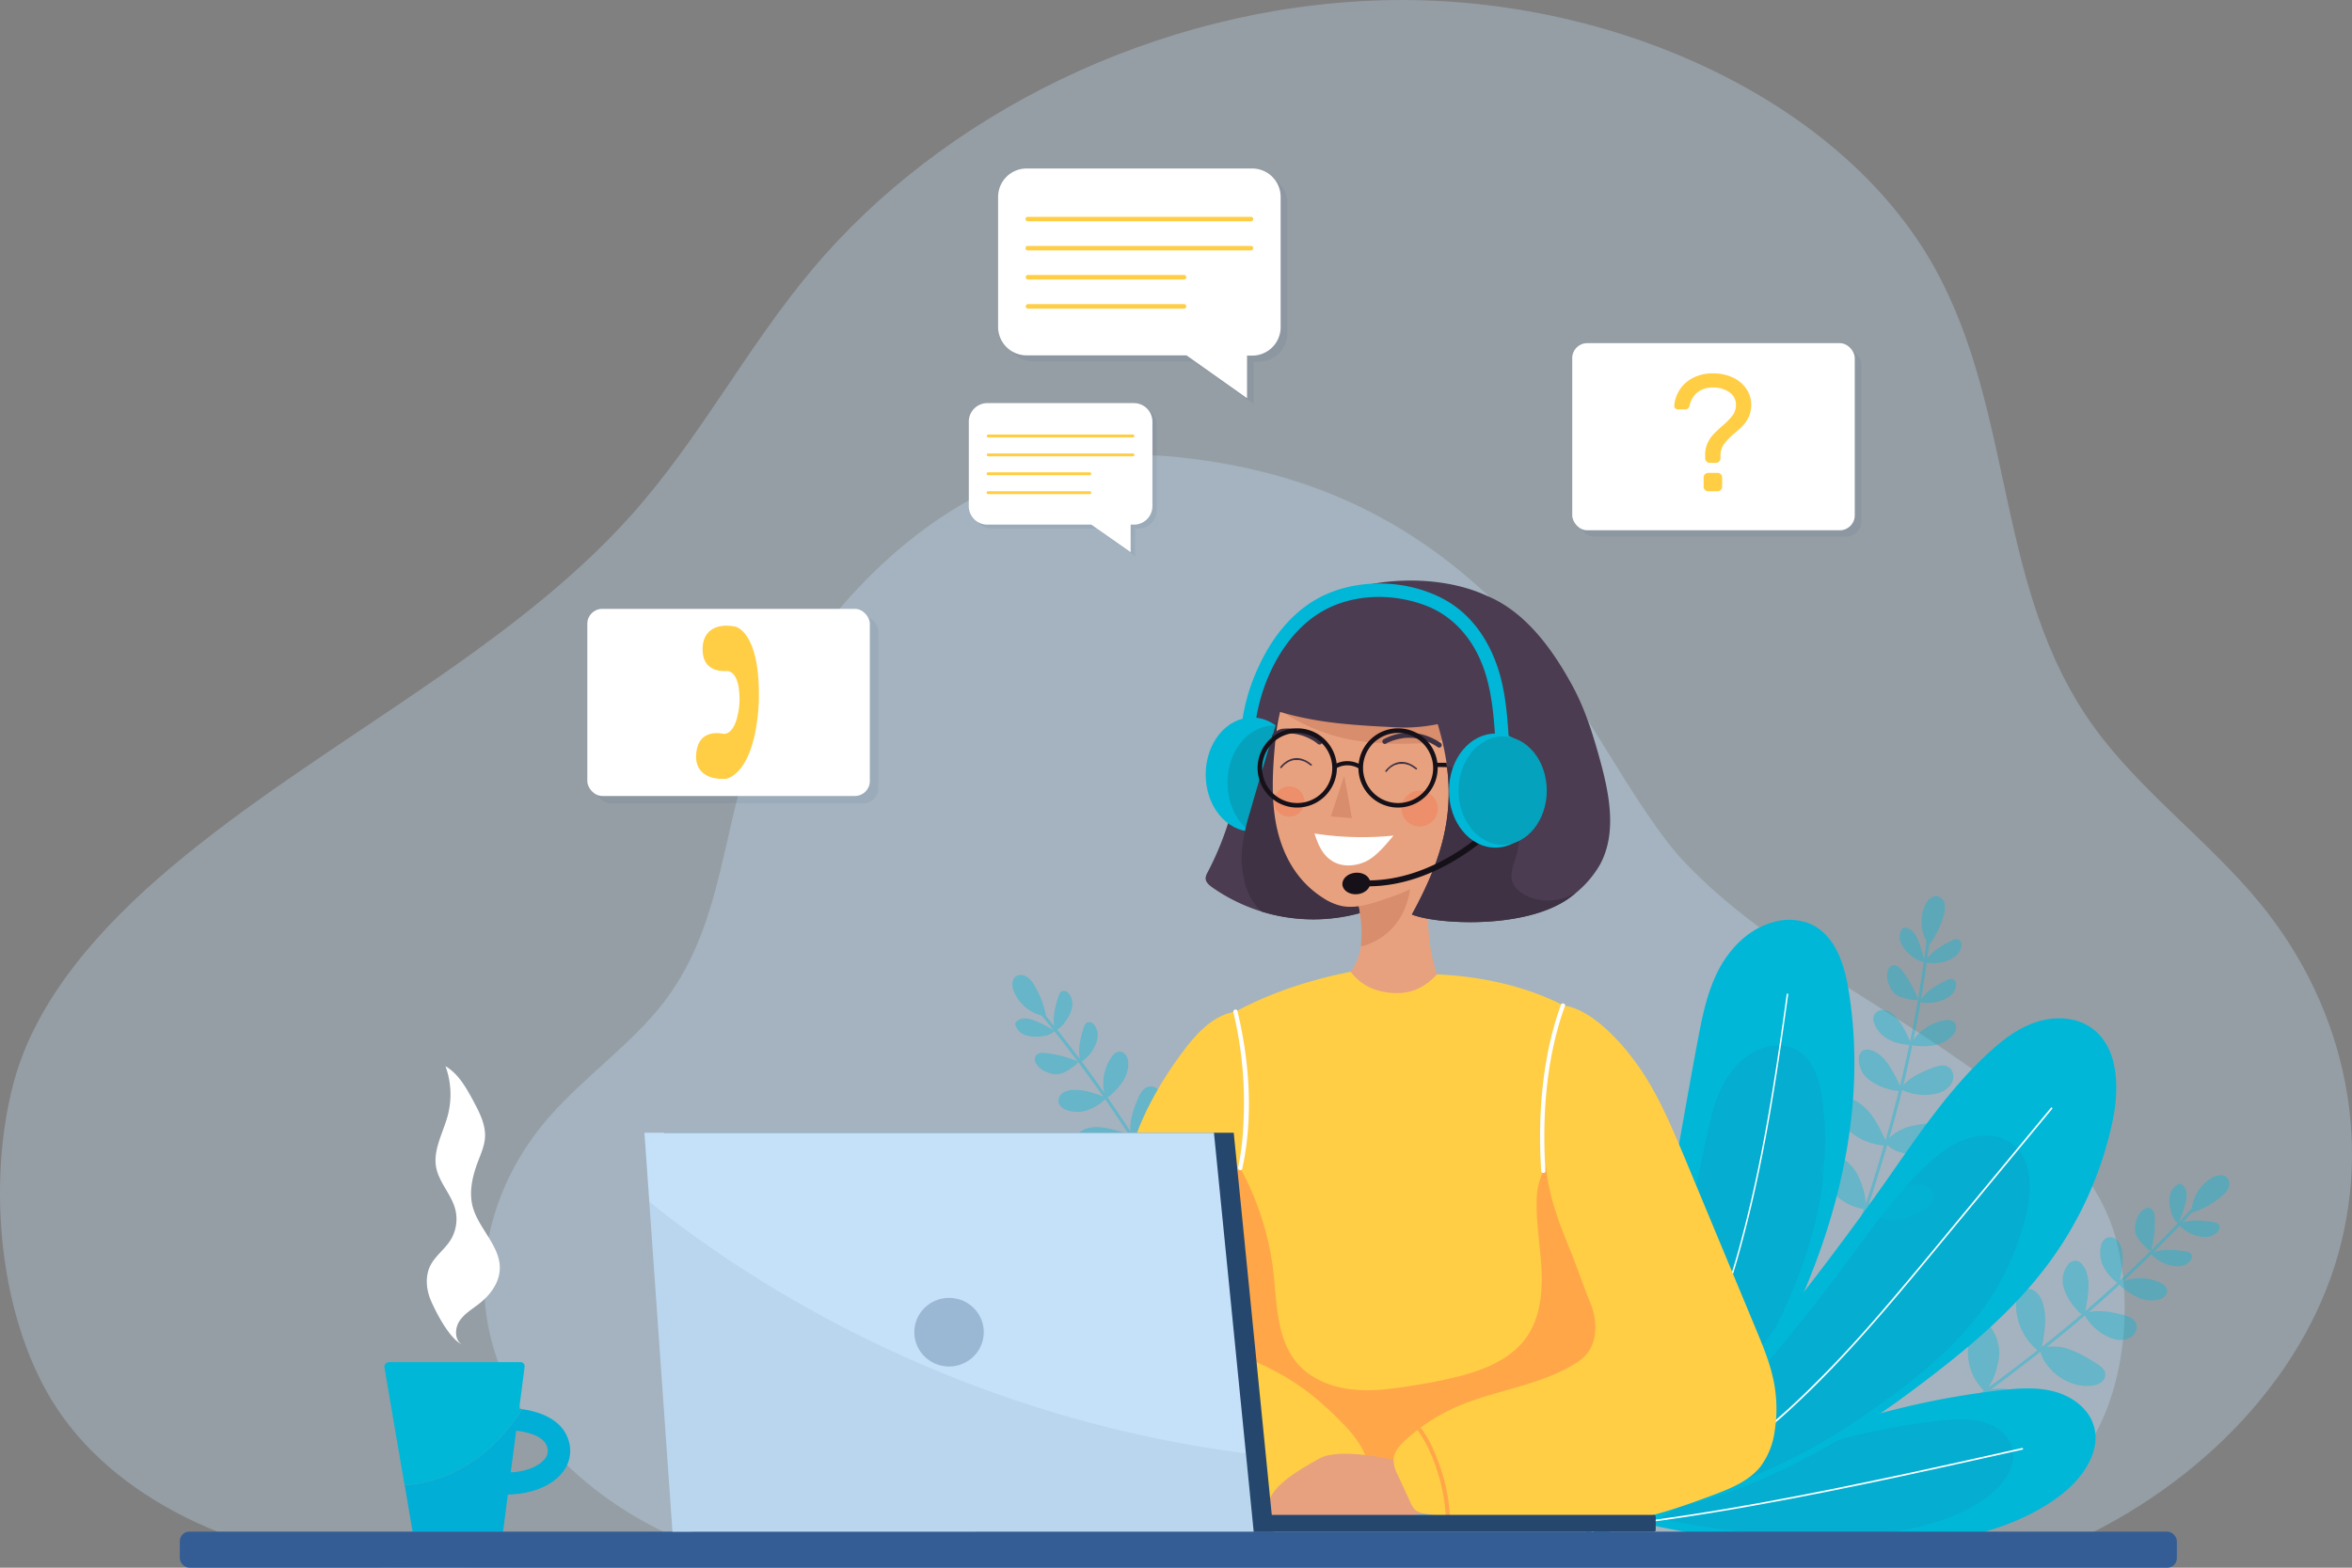 <svg xmlns="http://www.w3.org/2000/svg" viewBox="0 0 750 500"><rect x="0" y="0" width="750" height="500" fill="#808080" stroke="none"/><defs><style>.cls-1{opacity:0.31;}.cls-2{fill:#c5e1f9;}.cls-3{fill:none;}.cls-4{fill:#00aed6;}.cls-5{fill:#00b7d8;}.cls-6{fill:#fff;}.cls-7{fill:#4b3c51;}.cls-8{fill:#04a2bc;}.cls-9{fill:#3e3244;}.cls-10{fill:#e8a17e;}.cls-11{fill:#d88d6c;}.cls-12{fill:#161119;}.cls-13{fill:#f27b53;opacity:0.45;}.cls-14,.cls-20,.cls-21{fill:#26476d;}.cls-14{opacity:0.07;}.cls-15{fill:#ffce45;}.cls-16,.cls-19{fill:#345d95;}.cls-16{opacity:0.11;}.cls-17{opacity:0.38;}.cls-18{fill:#ffa748;}.cls-21{opacity:0.27;}</style></defs><title>Contact</title><g id="OBJECTS"><g class="cls-1"><path class="cls-2" d="M123.2,500c-42.61-1.93-84.44-19.82-104.89-50.56C-.6,421-4.12,377,4.34,345.35c7.11-26.57,27.4-49.55,50.54-69,46.77-39.32,107-67.84,146.54-112.19,22-24.65,36.58-53.22,57.7-78.36C300.18,36.91,368.19,2.22,440.5.1S586.83,31.35,616.88,85.36C642.72,131.83,636,188.14,667.81,232c14.62,20.18,36.43,36.21,52.49,55.64,28.59,34.56,37.22,79.75,22.91,119.84s-51.3,74.31-98.1,90.76" transform="translate(0 0)"/></g><g class="cls-1"><path class="cls-2" d="M591.59,496.15c29.72-1.27,58.89-13.06,73.15-33.32,13.19-18.73,15.64-47.76,9.74-68.61-5-17.5-19.11-32.65-35.25-45.48C606.62,322.83,564.6,304,537,274.8c-15.32-16.24-33.64-53.76-48.37-70.33C460,172.25,426,151.09,375.84,145.82c-64.68-6.81-107.61,41.46-128.57,77.06-18,30.62-13.32,67.74-35.52,96.67-10.2,13.3-25.41,23.86-36.61,36.67-19.94,22.78-26,52.56-16,79s35.78,49,68.42,59.81" transform="translate(0 0)"/></g><path class="cls-3" d="M142.3,471.14l-.94,7.18c2.83-.15,4.89-1.14,5.81-2.27a2.14,2.14,0,0,0,.42-2.23C147,472.14,144.61,471.42,142.3,471.14Z" transform="translate(0 0)"/><path class="cls-4" d="M181.14,458.93c-2.21-6.22-8.75-8.61-14.59-9.49-12.79,19.78-28.76,23.72-37.51,24.24l2.54,14.82H160.4l1.54-11.83c7.3-.13,13.77-2.6,17.23-6.83A10.9,10.9,0,0,0,181.14,458.93Zm-7.5,6.48c-1.72,2.09-5.54,3.92-10.78,4.2l1.74-13.31c4.28.51,8.71,1.85,9.81,5A4,4,0,0,1,173.64,465.41Z" transform="translate(0 0)"/><path class="cls-5" d="M166.55,449.44l-1-.16,1.74-13.36a1.33,1.33,0,0,0-1.32-1.49H124.06a1.48,1.48,0,0,0-1.47,1.72L129,473.68C137.79,473.16,153.76,469.22,166.55,449.44Z" transform="translate(0 0)"/><path class="cls-6" d="M147.34,428.88c-4.17-2.18-8.14-10.07-9.78-13.72s-2.11-8-.3-11.57c1.54-3,4.48-5.09,6.31-7.93a12.76,12.76,0,0,0,1.6-10c-1.25-4.74-5.18-8.52-6.09-13.34-1.05-5.65,2.27-11.09,3.73-16.65a26.33,26.33,0,0,0-.75-15.61c4.06,2.38,6.49,6.69,8.73,10.8,2,3.75,4.15,7.77,3.86,12-.19,2.67-1.32,5.18-2.27,7.69-1.72,4.55-2.89,9.53-1.67,14.23,1.86,7.11,8.93,12.66,8.66,20-.17,4.35-3,8.2-6.45,10.92-2.24,1.77-4.82,3.24-6.39,5.61s-1.62,6.08.81,7.58" transform="translate(0 0)"/><path class="cls-7" d="M403.26,214a94.87,94.87,0,0,0-7.13,22.63c-1.24,7.6-1.67,15.34-3.58,22.8A97.07,97.07,0,0,1,385,278.37a4.09,4.09,0,0,0-.56,1.75c0,1.21,1.06,2.14,2.05,2.85a56,56,0,0,0,53,6.24" transform="translate(0 0)"/><ellipse class="cls-5" cx="399.26" cy="247.03" rx="14.8" ry="18.19"/><ellipse class="cls-8" cx="406.22" cy="249.6" rx="14.8" ry="18.19"/><path class="cls-9" d="M439.52,289.27l-30.88-64c-3.42,11.25-6.83,22.51-10.06,33.81a63.76,63.76,0,0,0-2.49,11.45,32.38,32.38,0,0,0,.7,10.2,19.05,19.05,0,0,0,4.37,8.88,13.84,13.84,0,0,0,1.35,1.19A55.89,55.89,0,0,0,439.52,289.27Z" transform="translate(0 0)"/><path class="cls-10" d="M433,287.06c1.39,7.78,2.55,16.6-2.33,22.85-1.07,1.37-2.47,2.71-2.54,4.44-.1,2.27,2.09,3.94,4.14,4.95a33,33,0,0,0,25.84,1.32A4.07,4.07,0,0,0,460,319.5c1.05-1.28.38-3.15-.27-4.67a55.73,55.73,0,0,1,.46-44" transform="translate(0 0)"/><path class="cls-11" d="M432.33,284.8c1.36,5.46,2.26,10.72,1.66,16.31a.69.69,0,0,0,.09.55c.18.19.5.11.74,0a20.25,20.25,0,0,0,12.46-10.42,23.67,23.67,0,0,0,2.5-12.37" transform="translate(0 0)"/><path class="cls-10" d="M414.15,215.05c-5.61,6.19-6.92,15-7.66,23.28-.65,7.29-1,14.66,0,21.91s3.62,14.42,8.36,20a30.85,30.85,0,0,0,7,6.11,17.76,17.76,0,0,0,5.86,2.58c4,.85,8.13-.28,12-1.53,8.86-2.84,18-6.68,23.45-14.13,7.13-9.71,11.84-35.27,13.69-47.13" transform="translate(0 0)"/><path class="cls-11" d="M403,222.59a60.44,60.44,0,0,0,29.37,13.61,103.86,103.86,0,0,0,19,.91,33,33,0,0,0,7.09-.68,13,13,0,0,0,8-5.33,8.56,8.56,0,0,0,.12-9.24" transform="translate(0 0)"/><path class="cls-7" d="M474.48,190.2c-15.79-7.54-38.66-6-50.15.52s-16.26,12.33-22.26,25.88c-.35.81-2.43,5.79-2.11,6.62a2.38,2.38,0,0,0,1.54,1.59c14.19,5.36,26.67,6.32,41.85,7.06a53.42,53.42,0,0,0,15.1-.92c6.95,23.05,3.33,39.57-8.26,60.72,7.54,3.15,36.87,5,50.83-5.73a33.22,33.22,0,0,0,9.08-10c5.55-10,3.17-22.37.15-33.4-2.25-8.2-4.79-16.4-8.87-23.88-6.26-11.5-14.77-23.31-26.9-28.49" transform="translate(0 0)"/><path class="cls-6" d="M419.16,265.84c1.15,3.52,2.48,6.76,5.63,8.76s7.3,1.74,10.66.19,6.55-5.46,8.9-8.29a98.79,98.79,0,0,1-25.19-.66" transform="translate(0 0)"/><path class="cls-9" d="M484.64,284.36a7.17,7.17,0,0,1-2.28-2.79c-.89-2.18-.11-4.63.57-6.89a36.23,36.23,0,0,0,1.91-11.74,17.15,17.15,0,0,0-4.09-11c-3.91-4.29-10-5.64-15.76-6.78l-3.61-.71c2.14,16.52-1.93,30.43-11.13,47.21,7.55,3.15,36.88,5,50.84-5.73.51-.39,1-.82,1.49-1.23a19.65,19.65,0,0,1-2.64,1.31C494.94,288,488.85,287.66,484.64,284.36Z" transform="translate(0 0)"/><path class="cls-12" d="M433.19,245.05a7.07,7.07,0,0,0-7-.06l-.76-1.11a8.38,8.38,0,0,1,8.38,0Z" transform="translate(0 0)"/><polygon class="cls-12" points="461.44 244.68 457.92 244.62 457.92 243.28 461.26 243.28 461.44 244.68"/><polyline class="cls-11" points="428.65 247.46 424.37 260.4 431.1 260.94"/><path class="cls-9" d="M442,237.16a6.84,6.84,0,0,1,.85-.44l.52-.23-.19.08c.44-.18.89-.35,1.34-.49a16.48,16.48,0,0,1,1.71-.44c.37-.08.75-.14,1.12-.19l-.21,0a16.14,16.14,0,0,1,3.26-.1c.33,0,.67.05,1,.1l-.21,0a16.36,16.36,0,0,1,3.23.78c.32.11.64.23.95.36l-.19-.08a18.93,18.93,0,0,1,3.34,1.82.78.78,0,0,0,.63.08.79.79,0,0,0,.56-1,.88.88,0,0,0-.37-.48,19,19,0,0,0-5.4-2.56,16.93,16.93,0,0,0-4.85-.65,17.34,17.34,0,0,0-4,.52,17.13,17.13,0,0,0-2.8,1,10.1,10.1,0,0,0-1.09.55h0a.89.89,0,0,0-.37.48.81.81,0,0,0,1.19.9Z" transform="translate(0 0)"/><path class="cls-9" d="M420.22,237.26a7,7,0,0,0-.76-.59l-.47-.32.18.11q-.6-.39-1.23-.72c-.52-.27-1.06-.52-1.6-.74-.36-.14-.71-.27-1.07-.39l.2.07a15.69,15.69,0,0,0-3.18-.69c-.34,0-.67-.06-1-.08h.22a16.73,16.73,0,0,0-3.32.18c-.34.05-.67.12-1,.19l.21,0c-1.25.28.41,1.11-1.88.52-.21,0,1.49-2.18,3.49-2.37a16.72,16.72,0,0,1,4.89.23,17.09,17.09,0,0,1,3.83,1.22,17.27,17.27,0,0,1,2.58,1.46,8.78,8.78,0,0,1,1,.73l0,0a.8.8,0,0,1,.08,1.12.82.82,0,0,1-.54.28.85.85,0,0,1-.6-.19Z" transform="translate(0 0)"/><path class="cls-9" d="M442.31,246l0,0,0-.05s-.06.07,0,0v0l0,0c.1-.13.21-.25.32-.37a6.14,6.14,0,0,1,.51-.51l.33-.28.09-.07s-.05,0,0,0l0,0,.05,0,.19-.14a7.14,7.14,0,0,1,.89-.52l.24-.12.06,0,0,0c-.09,0,0,0,0,0l.13,0a4.88,4.88,0,0,1,.54-.18,5.43,5.43,0,0,1,.58-.13h.11c.05,0-.06,0,0,0l.15,0,.32,0a4.73,4.73,0,0,1,.65,0h.25s.07,0,0,0h0a2,2,0,0,1,.35.06c.24.05.49.12.72.19l.37.14.09,0c-.08,0,0,0,0,0l.05,0,.19.09a9.26,9.26,0,0,1,1.59,1l.05,0,0,0h0l.1.08.21.17a.26.26,0,0,0,.17.07.27.27,0,0,0,.18-.07.25.25,0,0,0,0-.36,10.1,10.1,0,0,0-1.67-1.15,7.4,7.4,0,0,0-1.57-.64,6.26,6.26,0,0,0-1.44-.21,5.68,5.68,0,0,0-1.3.13,6.46,6.46,0,0,0-1.15.38,6.56,6.56,0,0,0-.94.51,6.68,6.68,0,0,0-.8.6,7.27,7.27,0,0,0-.57.54c-.13.13-.26.27-.38.41s-.14.17-.2.26h0a.26.26,0,0,0,.09.34.25.25,0,0,0,.34-.09Z" transform="translate(0 0)"/><path class="cls-9" d="M408.8,244.77l0,0,0,0,0,0h0l0,0,.32-.37c.16-.17.33-.34.52-.51a4.15,4.15,0,0,1,.32-.27l.1-.08,0,0,0,0,.05,0,.2-.14a6,6,0,0,1,.88-.53l.24-.11.06,0h0c-.08,0,0,0,0,0l.13-.05a4.88,4.88,0,0,1,.54-.18,5.41,5.41,0,0,1,.58-.12l.07,0h0l.16,0,.31,0c.22,0,.43,0,.65,0l.17,0h.12l.34.06a5.44,5.44,0,0,1,.72.2l.37.14.09,0c-.08,0,0,0,0,0l.05,0,.19.09a8.94,8.94,0,0,1,1.59,1l.05,0,0,0s-.05,0,0,0l.09.07.21.17a.27.27,0,0,0,.18.07.22.22,0,0,0,.17-.07.24.24,0,0,0,0-.35,10.16,10.16,0,0,0-1.67-1.16,7.36,7.36,0,0,0-1.57-.63,5.76,5.76,0,0,0-1.44-.21,5.75,5.75,0,0,0-2.45.51,6.5,6.5,0,0,0-.94.5,9.81,9.81,0,0,0-.8.6,7.27,7.27,0,0,0-.57.54,5.14,5.14,0,0,0-.38.42,2.56,2.56,0,0,0-.2.26h0a.27.27,0,0,0,.09.35.28.28,0,0,0,.35-.09Z" transform="translate(0 0)"/><ellipse class="cls-13" cx="452.7" cy="257.88" rx="5.78" ry="5.72"/><ellipse class="cls-13" cx="411.1" cy="255.65" rx="4.87" ry="4.82"/><path class="cls-12" d="M413.52,257.57a12.64,12.64,0,1,1,12.78-12.63A12.71,12.71,0,0,1,413.52,257.57Zm0-23.81a11.18,11.18,0,1,0,11.31,11.18A11.26,11.26,0,0,0,413.52,233.76Z" transform="translate(0 0)"/><path class="cls-12" d="M445.67,257.57a12.64,12.64,0,1,1,12.78-12.63A12.71,12.71,0,0,1,445.67,257.57Zm0-23.81A11.18,11.18,0,1,0,457,244.94,11.26,11.26,0,0,0,445.67,233.76Z" transform="translate(0 0)"/><ellipse class="cls-12" cx="432.48" cy="281.8" rx="4.45" ry="3.44" transform="translate(-24.04 40.89) rotate(-5.27)"/><path class="cls-12" d="M440.53,282.48a44.42,44.42,0,0,1-6,.17l.08-1.89c23.17.91,41-17.6,41.16-17.78l1.4,1.3C477,264.45,461.56,280.47,440.53,282.48Z" transform="translate(0 0)"/><path class="cls-5" d="M400.43,230.08c1.85-12.83,8.66-27,19.8-34.23,10-6.5,23.34-6.91,34.34-2.74,9.48,3.59,15.76,11.6,18.85,20.94,2.63,8,3,16.13,3.6,24.39.2,2.73,4.52,2.75,4.32,0-.58-7.86-.91-15.7-3.08-23.35-2.84-10-8.65-19.09-18.05-24.09-11.2-5.95-26-6.59-37.6-1.34-9.4,4.27-16.28,12.58-20.64,21.67a61.51,61.51,0,0,0-5.7,17.62c-.39,2.69,3.77,3.85,4.16,1.13Z" transform="translate(0 0)"/><ellipse class="cls-5" cx="476.84" cy="252.16" rx="14.8" ry="18.19"/><ellipse class="cls-8" cx="479.17" cy="252.16" rx="14.06" ry="17.28"/><rect class="cls-14" x="503.46" y="111.45" width="90.09" height="59.68" rx="4.76"/><rect class="cls-6" x="501.35" y="109.45" width="90.09" height="59.68" rx="4.76"/><path class="cls-15" d="M552.5,120.37a10.65,10.65,0,0,1,4.34,3.6,8.87,8.87,0,0,1,1.58,5.11,9.11,9.11,0,0,1-.72,3.74,10.25,10.25,0,0,1-1.77,2.75,28.08,28.08,0,0,1-2.76,2.57,22,22,0,0,0-3.43,3.5,6.26,6.26,0,0,0-1.12,3.81v.74a1.37,1.37,0,0,1-.43,1,1.4,1.4,0,0,1-1,.42h-2a1.45,1.45,0,0,1-1.45-1.43v-1.11a8.75,8.75,0,0,1,.76-3.73,10.09,10.09,0,0,1,1.79-2.73c.7-.74,1.63-1.64,2.81-2.7a21.79,21.79,0,0,0,3.35-3.37,5.6,5.6,0,0,0,1.1-3.47,4.65,4.65,0,0,0-2.15-4,8.77,8.77,0,0,0-5.14-1.48,7.83,7.83,0,0,0-4.82,1.43,7.56,7.56,0,0,0-2.68,4.39,1.4,1.4,0,0,1-.5.85,1.43,1.43,0,0,1-.89.32h-2.3a1.24,1.24,0,0,1-.86-.35.91.91,0,0,1-.32-.82,10.79,10.79,0,0,1,1.58-4.87,10.94,10.94,0,0,1,4.18-3.92,13.43,13.43,0,0,1,6.61-1.53A14.57,14.57,0,0,1,552.5,120.37Zm-3.77,35.88a1.39,1.39,0,0,1-1,.43h-3.05a1.36,1.36,0,0,1-1-.43,1.33,1.33,0,0,1-.43-1v-3a1.35,1.35,0,0,1,.43-1,1.39,1.39,0,0,1,1-.42h3.05a1.42,1.42,0,0,1,1,.42,1.38,1.38,0,0,1,.42,1v3A1.36,1.36,0,0,1,548.73,156.25Z" transform="translate(0 0)"/><path class="cls-14" d="M401.38,55.67h-71.8a9.1,9.1,0,0,0-9.15,9v41.61a9.1,9.1,0,0,0,9.15,9h50.93L399.8,128.9V115.36h1.58a9.1,9.1,0,0,0,9.15-9V64.71A9.1,9.1,0,0,0,401.38,55.67Z" transform="translate(0 0)"/><path class="cls-6" d="M399.23,53.74H327.42a9.09,9.09,0,0,0-9.15,9v41.6a9.1,9.1,0,0,0,9.15,9h50.93L397.65,127V113.42h1.58a9.09,9.09,0,0,0,9.14-9V62.78A9.08,9.08,0,0,0,399.23,53.74Z" transform="translate(0 0)"/><path class="cls-15" d="M327.72,60.58" transform="translate(0 0)"/><path class="cls-15" d="M398.93,69.15H327.72a.71.71,0,0,0,0,1.42h71.21a.71.71,0,0,0,0-1.42Z" transform="translate(0 0)"/><path class="cls-15" d="M398.93,78.43H327.72a.71.71,0,0,0,0,1.42h71.21a.71.71,0,0,0,0-1.42Z" transform="translate(0 0)"/><path class="cls-15" d="M377.65,87.7H327.72a.72.72,0,0,0,0,1.43h49.93a.72.72,0,0,0,0-1.43Z" transform="translate(0 0)"/><path class="cls-15" d="M377.65,97H327.72a.72.72,0,0,0,0,1.43h49.93a.72.72,0,0,0,0-1.43Z" transform="translate(0 0)"/><path class="cls-14" d="M362.92,129.83H316.28a5.9,5.9,0,0,0-5.94,5.87v27a5.89,5.89,0,0,0,5.94,5.87h33.08l12.54,8.8v-8.8h1a5.9,5.9,0,0,0,5.94-5.87v-27A5.91,5.91,0,0,0,362.92,129.83Z" transform="translate(0 0)"/><path class="cls-6" d="M361.52,128.57H314.87a5.91,5.91,0,0,0-5.94,5.88v27a5.91,5.91,0,0,0,5.94,5.88H348l12.54,8.79v-8.79h1a5.91,5.91,0,0,0,5.94-5.88v-27A5.91,5.91,0,0,0,361.52,128.57Z" transform="translate(0 0)"/><path class="cls-15" d="M315.07,133" transform="translate(0 0)"/><path class="cls-15" d="M361.33,138.58H315.07a.47.47,0,0,0,0,.93h46.26a.47.47,0,0,0,0-.93Z" transform="translate(0 0)"/><path class="cls-15" d="M361.33,144.61H315.07a.47.47,0,0,0,0,.93h46.26a.47.47,0,0,0,0-.93Z" transform="translate(0 0)"/><path class="cls-15" d="M347.51,150.64H315.07a.46.46,0,0,0,0,.92h32.44a.46.46,0,0,0,0-.92Z" transform="translate(0 0)"/><path class="cls-15" d="M347.51,156.67H315.07a.46.46,0,0,0,0,.92h32.44a.46.46,0,0,0,0-.92Z" transform="translate(0 0)"/><rect class="cls-14" x="189.95" y="196.56" width="90.09" height="59.68" rx="4.76"/><rect class="cls-6" x="187.28" y="194.19" width="90.09" height="59.68" rx="4.76"/><path class="cls-15" d="M224.1,208.29C224.74,215,232,214,232,214c4.46.65,3.79,10.29,3.79,10.29s-.47,9.65-5,9.78c0,0-7.12-1.9-8.55,4.73s2.61,10,9.21,9.59c0,0,9.14-.88,10.5-24,.75-23.39-7.63-24.58-7.63-24.58C227.88,198.62,223.46,201.53,224.1,208.29Z" transform="translate(0 0)"/><path class="cls-5" d="M514.76,488c21.6-10.45,36.54-30.37,48.08-50.84C583.76,400,596.38,357,589.38,315.3,588,307.11,585,298,577.13,294.61a18.07,18.07,0,0,0-11.93-.43c-7.7,2.2-13.65,8.34-17.24,15.27s-5.12,14.64-6.56,22.25c-10.16,53.95-17.34,108.86-36.81,160.38" transform="translate(0 0)"/><path class="cls-16" d="M511,488.85c16.71-7.68,35.84-31.23,45.13-47,16.84-28.53,29.33-58.15,25-90.88-.85-6.41-2.91-13.62-8.82-16.41a13.49,13.49,0,0,0-9.08-.61c-5.92,1.55-10.61,6.22-13.51,11.54s-4.26,11.32-5.54,17.23c-9.06,41.89-15.86,84.6-32,124.38" transform="translate(0 0)"/><path class="cls-6" d="M569.75,317.08c-1.79,12.91-3.65,25.82-5.9,38.66s-4.85,25.41-8.15,37.94a255.66,255.66,0,0,1-11.31,34,247.1,247.1,0,0,1-16.1,31.76A221,221,0,0,1,508,488q-1.38,1.63-2.79,3.24c-.2.22.14.55.34.33a215.2,215.2,0,0,0,20.72-27.93,241.52,241.52,0,0,0,28.61-65.09c3.5-12.59,6.27-25.35,8.62-38.18s4.27-25.77,6.08-38.69c.22-1.53.43-3.05.64-4.58,0-.29-.44-.29-.48,0Z" transform="translate(0 0)"/><path class="cls-5" d="M523.18,485.66A317,317,0,0,0,573.54,493c27.66,1.58,61.55.59,83.51-16.1,7.12-5.42,13.34-14.29,10.43-22.7-1.85-5.33-7.08-9-12.6-10.43s-11.34-1-17-.35a258.17,258.17,0,0,0-114.69,42.25" transform="translate(0 0)"/><path class="cls-16" d="M529.41,484.34a259.37,259.37,0,0,0,39.08,5.31c21.46,1.12,47.76.34,64.83-11.95,5.54-4,10.38-10.51,8.13-16.67-1.43-3.92-5.48-6.6-9.76-7.65s-8.8-.71-13.21-.23a208.39,208.39,0,0,0-89.07,31.19" transform="translate(0 0)"/><path class="cls-6" d="M644.79,461.83q-11.53,2.57-23.07,5.13-11.79,2.6-23.61,5.09t-23.85,4.83q-11.88,2.3-23.8,4.33c-7.84,1.32-15.71,2.54-23.59,3.6l-2.86.38c-.34.05-.33.58,0,.54q11.78-1.55,23.48-3.5c7.93-1.3,15.83-2.73,23.72-4.23s15.93-3.12,23.87-4.77,15.86-3.37,23.77-5.1,15.51-3.43,23.27-5.16l2.81-.63c.34-.08.18-.59-.16-.51Z" transform="translate(0 0)"/><path class="cls-5" d="M516.57,483.43c31.39-1.62,66.41-20,91.56-38.69,16.55-12.27,32.9-25.3,45.12-41.8a116.76,116.76,0,0,0,20.45-45.6c2.23-10.76,1.85-24.13-7.54-30-5.07-3.17-11.69-3.18-17.34-1.2s-10.48,5.75-14.86,9.8c-12.49,11.55-22.06,25.77-31.79,39.67-25.33,36.21-56.77,74.27-85.6,107.82" transform="translate(0 0)"/><path class="cls-16" d="M525,479.06c24.24-1.2,51.29-14.77,70.71-28.5,12.79-9,25.42-18.63,34.86-30.79a84.09,84.09,0,0,0,15.79-33.58c1.72-7.92,1.42-17.76-5.82-22.09-3.92-2.33-9-2.34-13.4-.88s-8.09,4.23-11.47,7.22c-9.65,8.5-17,19-24.56,29.21-19.56,26.67-43.85,54.7-66.11,79.41" transform="translate(0 0)"/><path class="cls-6" d="M654,353.31l-27.59,33.33c-8.16,9.87-16.27,19.79-24.6,29.51-7.67,9-15.57,17.73-24,26a218.46,218.46,0,0,1-26.71,22.71,144.84,144.84,0,0,1-30.55,16.79c-1.33.52-2.67,1-4,1.51-.33.11-.19.63.14.51a140.4,140.4,0,0,0,30.93-15.75,204,204,0,0,0,27.09-22c8.6-8.18,16.65-16.92,24.42-25.86,8.21-9.44,16.13-19.12,24.1-28.75l27.68-33.44,3.48-4.2c.21-.26-.17-.64-.39-.37Z" transform="translate(0 0)"/><g class="cls-17"><path class="cls-5" d="M617.83,452.24c6.32-1.92,11.95-5.43,17.25-9.26,2.81-2,5.55-4.14,8.3-6.24,3-2.29,6-4.59,9-6.94q8.46-6.69,16.56-13.82t15.86-14.71q7.74-7.56,15.07-15.51l1.77-1.93c.42-.46-.26-1.14-.68-.68q-7.23,7.94-14.85,15.49t-15.65,14.7q-8,7.16-16.39,13.89c-5.71,4.58-11.53,9-17.4,13.41-5.21,3.88-10.67,7.63-16.81,9.92-.75.27-1.5.53-2.26.76-.6.18-.35,1.11.25.92Z" transform="translate(0 0)"/><path class="cls-5" d="M698.89,385.63a13,13,0,0,1,6.5-10c1.47-.81,3.47-1.26,4.7-.12a3.08,3.08,0,0,1,.53,3.4,7.57,7.57,0,0,1-2.34,2.79,28.85,28.85,0,0,1-9.58,5.18" transform="translate(0 0)"/><path class="cls-5" d="M694.92,390.53c-1.75-1.13-2.53-3.26-2.92-5.29a9.69,9.69,0,0,1,0-4.32,4.73,4.73,0,0,1,2.7-3.24,1.22,1.22,0,0,1,.65-.1,1.24,1.24,0,0,1,.57.29,4.09,4.09,0,0,1,1.34,2.83,9.46,9.46,0,0,1-.39,3.16,33,33,0,0,1-2.55,6.85" transform="translate(0 0)"/><path class="cls-5" d="M685.89,399a4.79,4.79,0,0,1-1.82-1.34c-1.45-1.47-3-3.09-3.26-5.12a7.47,7.47,0,0,1,.35-3.07,6.08,6.08,0,0,1,2.69-3.92,2.28,2.28,0,0,1,1.57-.26,2.15,2.15,0,0,1,1.4,1.31,5.35,5.35,0,0,1,.3,1.95A34.13,34.13,0,0,1,685.89,399" transform="translate(0 0)"/><path class="cls-5" d="M675.86,409.24c-.19.17-.48,0-.68-.13a14.67,14.67,0,0,1-4.41-5.12,9.73,9.73,0,0,1-.82-6.61,3.77,3.77,0,0,1,1.68-2.49,3.19,3.19,0,0,1,3.63.81,6.46,6.46,0,0,1,1.48,3.61c.49,3.52-.32,7.07-1.13,10.52" transform="translate(0 0)"/><path class="cls-5" d="M664.61,419.55a5.91,5.91,0,0,1-2.49-2,18,18,0,0,1-4-6.69,8.25,8.25,0,0,1,1.25-7.42,3.16,3.16,0,0,1,2.71-1.34,3.22,3.22,0,0,1,1.95,1.28c2.05,2.53,2.12,6.08,1.79,9.3a52.92,52.92,0,0,1-1,6" transform="translate(0 0)"/><path class="cls-5" d="M650.13,431a19,19,0,0,1-7.26-14.31c0-2.12.54-4.63,2.54-5.41a4,4,0,0,1,3.87.83,7.55,7.55,0,0,1,2.11,3.5c1.47,4.61.56,9.6-.37,14.35" transform="translate(0 0)"/><path class="cls-5" d="M686.32,399.57c3.22-1.39,6.9-1,10.37-.5.85.12,1.82.35,2.17,1.11a2,2,0,0,1-.53,2.08,5.25,5.25,0,0,1-3.55,1.61,9.4,9.4,0,0,1-3.92-.67,12,12,0,0,1-5.15-3.48" transform="translate(0 0)"/><path class="cls-5" d="M695.11,390.22c3.22-1.39,6.91-1,10.38-.5.84.12,1.81.35,2.17,1.11a2,2,0,0,1-.54,2.08,5.23,5.23,0,0,1-3.55,1.61,9.43,9.43,0,0,1-3.92-.67,12,12,0,0,1-5.14-3.48" transform="translate(0 0)"/><path class="cls-5" d="M676,409.06a15,15,0,0,1,13,.13,3.54,3.54,0,0,1,2,2,2.46,2.46,0,0,1-.76,2.32,4.66,4.66,0,0,1-2.3,1.1,10.35,10.35,0,0,1-5.84-.65,19.69,19.69,0,0,1-5-3.09,3.51,3.51,0,0,1-1.42-1.82" transform="translate(0 0)"/><path class="cls-5" d="M664.74,418.89c3.91-1.35,8.22-.57,12.23.48,1.55.41,3.25,1,4,2.35,1,1.74-.1,4.07-1.86,5a7.39,7.39,0,0,1-5.82.09,16.67,16.67,0,0,1-8.42-7.12" transform="translate(0 0)"/><path class="cls-5" d="M650.84,430a14.66,14.66,0,0,1,9.29.47,43,43,0,0,1,8.35,4.4c1.3.81,2.73,1.84,2.85,3.35A3.1,3.1,0,0,1,670,440.9a6.38,6.38,0,0,1-2.93,1c-5.38.72-10.84-2.11-14.16-6.36-1.41-1.81-2.53-4-2.3-6.29" transform="translate(0 0)"/><path class="cls-5" d="M633.72,443.93c-.17.27-.59.08-.82-.14a17.2,17.2,0,0,1-5.19-15.06,7.64,7.64,0,0,1,1-3,8.27,8.27,0,0,1,3.9-2.86,2.06,2.06,0,0,1,1.13-.23,2,2,0,0,1,1.18.88,13.73,13.73,0,0,1,2.43,10,24.85,24.85,0,0,1-3.74,9.82" transform="translate(0 0)"/><path class="cls-5" d="M632.73,443.87a14,14,0,0,1,7.48-.8,36.75,36.75,0,0,1,7.33,2,11.85,11.85,0,0,1,4.85,2.68c1.28,1.35,1.84,3.55.78,5.07s-3.13,1.78-4.95,1.74a18.43,18.43,0,0,1-10.14-3,11.8,11.8,0,0,1-5.23-8.86" transform="translate(0 0)"/></g><g class="cls-17"><path class="cls-5" d="M587.4,401.21c4-5.19,6.56-11.28,8.63-17.43,1.1-3.26,2.1-6.55,3.12-9.84,1.11-3.59,2.21-7.18,3.25-10.8q3-10.29,5.41-20.74t4.33-21.08q1.88-10.59,3.2-21.27c.1-.86.21-1.73.31-2.59.07-.61-.89-.78-1-.17q-1.25,10.6-3,21.14t-4.14,20.94q-2.34,10.42-5.24,20.71c-2,7-4.1,14-6.33,20.89-2,6.15-4.22,12.33-7.9,17.71-.44.66-.91,1.29-1.4,1.92s.38,1.1.76.61Z" transform="translate(0 0)"/><path class="cls-5" d="M614.48,300.49a12.83,12.83,0,0,1-.57-11.89c.72-1.5,2.09-3,3.76-2.79a3.15,3.15,0,0,1,2.43,2.47,7.41,7.41,0,0,1-.28,3.61A28.15,28.15,0,0,1,615,301.6" transform="translate(0 0)"/><path class="cls-5" d="M614.11,306.75c-2.09.09-4-1.2-5.47-2.63a9.76,9.76,0,0,1-2.55-3.51,4.65,4.65,0,0,1,.3-4.19,1.3,1.3,0,0,1,.47-.46,1.26,1.26,0,0,1,.64-.08,4.1,4.1,0,0,1,2.74,1.53,9.69,9.69,0,0,1,1.54,2.8,33.77,33.77,0,0,1,1.93,7.05" transform="translate(0 0)"/><path class="cls-5" d="M611.71,318.84a4.85,4.85,0,0,1-2.27,0c-2-.37-4.23-.82-5.65-2.32a7.52,7.52,0,0,1-1.52-2.7,6.08,6.08,0,0,1-.1-4.73,2.32,2.32,0,0,1,1.13-1.12,2.2,2.2,0,0,1,1.91.27,5.65,5.65,0,0,1,1.39,1.41,34.61,34.61,0,0,1,5.11,9.23" transform="translate(0 0)"/><path class="cls-5" d="M609.52,332.93c0,.24-.37.29-.62.28a14.93,14.93,0,0,1-6.6-1.66,9.81,9.81,0,0,1-4.54-4.91,3.75,3.75,0,0,1-.09-3,3.18,3.18,0,0,1,3.44-1.42,6.67,6.67,0,0,1,3.32,2.09c2.45,2.59,3.87,5.95,5.24,9.23" transform="translate(0 0)"/><path class="cls-5" d="M606.38,347.77a6,6,0,0,1-3.18-.18,18.36,18.36,0,0,1-7.15-3.19,8.28,8.28,0,0,1-3.32-6.76,3.12,3.12,0,0,1,1.42-2.64,3.2,3.2,0,0,1,2.34-.07c3.15.89,5.28,3.74,6.9,6.55a53.23,53.23,0,0,1,2.74,5.44" transform="translate(0 0)"/><path class="cls-5" d="M601.27,365.36a19.31,19.31,0,0,1-14.3-7.51c-1.29-1.7-2.27-4.08-1.1-5.86a3.93,3.93,0,0,1,3.64-1.54,7.71,7.71,0,0,1,3.77,1.64c3.9,2.92,6.08,7.52,8.1,11.92" transform="translate(0 0)"/><path class="cls-5" d="M612.39,319.05c1.81-3,5-4.77,8.16-6.34a2.66,2.66,0,0,1,2.43-.34,2,2,0,0,1,.77,2,5.17,5.17,0,0,1-2,3.35,9.4,9.4,0,0,1-3.58,1.7,12.23,12.23,0,0,1-6.24.1" transform="translate(0 0)"/><path class="cls-5" d="M614.09,306.39c1.81-3,5-4.77,8.16-6.34a2.67,2.67,0,0,1,2.42-.34,2,2,0,0,1,.78,2,5.17,5.17,0,0,1-2,3.35,9.44,9.44,0,0,1-3.59,1.7,12.19,12.19,0,0,1-6.23.1" transform="translate(0 0)"/><path class="cls-5" d="M609.51,332.72a14.84,14.84,0,0,1,10.63-7.31,3.6,3.6,0,0,1,2.85.47,2.45,2.45,0,0,1,.73,2.33,4.55,4.55,0,0,1-1.23,2.21,10.28,10.28,0,0,1-5.14,2.82,20.31,20.31,0,0,1-5.93.37,3.55,3.55,0,0,1-2.22-.68" transform="translate(0 0)"/><path class="cls-5" d="M606.11,347.15c2.4-3.33,6.37-5.16,10.25-6.6,1.5-.56,3.21-1.07,4.66-.38,1.8.86,2.3,3.37,1.42,5.14a7.36,7.36,0,0,1-4.7,3.41,16.89,16.89,0,0,1-11-1" transform="translate(0 0)"/><path class="cls-5" d="M601.3,364.2a14.5,14.5,0,0,1,7.85-4.94,43.42,43.42,0,0,1,9.38-1.19c1.54-.08,3.31-.07,4.29,1.1a3.09,3.09,0,0,1,.44,2.94,6.22,6.22,0,0,1-1.78,2.52c-4,3.67-10.07,4.49-15.26,2.93a9.29,9.29,0,0,1-5.57-3.82" transform="translate(0 0)"/><path class="cls-5" d="M595.48,385.33c0,.32-.43.4-.75.36a17.51,17.51,0,0,1-13.05-9.3,7.74,7.74,0,0,1-.92-3,8.12,8.12,0,0,1,1.5-4.56,2.13,2.13,0,0,1,.79-.84,2,2,0,0,1,1.48,0,14,14,0,0,1,7.85,6.78,24.83,24.83,0,0,1,2.69,10.15" transform="translate(0 0)"/><path class="cls-5" d="M594.64,385.85a13.87,13.87,0,0,1,5.63-4.93,36.75,36.75,0,0,1,7.16-2.55,12.17,12.17,0,0,1,5.53-.59c1.83.37,3.58,1.84,3.6,3.69s-1.5,3.24-3,4.25a18.48,18.48,0,0,1-10,3.36,12,12,0,0,1-9.45-4.23" transform="translate(0 0)"/></g><g class="cls-17"><path class="cls-5" d="M387.19,412.94c-1-6.46-3.7-12.48-6.76-18.22-1.62-3-3.33-6-5-9-1.85-3.27-3.72-6.55-5.63-9.79q-5.46-9.25-11.41-18.22T346,340q-6.43-8.67-13.32-17L331,321c-.4-.47-1.18.09-.78.57q6.88,8.22,13.33,16.79t12.43,17.45q6,8.88,11.5,18.06c3.75,6.25,7.36,12.59,10.88,19,3.12,5.66,6.08,11.55,7.47,17.9.17.77.31,1.54.43,2.32.1.61,1.06.5,1-.12Z" transform="translate(0 0)"/><path class="cls-5" d="M332.37,323.93a13,13,0,0,1-9.08-7.82c-.6-1.55-.75-3.58.56-4.61a3.16,3.16,0,0,1,3.48,0,7.5,7.5,0,0,1,2.45,2.7,28,28,0,0,1,3.79,10.12" transform="translate(0 0)"/><path class="cls-5" d="M336.68,328.53c-1.38,1.55-3.62,2-5.71,2.09a10.18,10.18,0,0,1-4.32-.61,4.72,4.72,0,0,1-2.85-3.11,1.23,1.23,0,0,1,0-.66,1.18,1.18,0,0,1,.38-.51,4.15,4.15,0,0,1,3-.9,9.92,9.92,0,0,1,3.1.84,34.71,34.71,0,0,1,6.49,3.5" transform="translate(0 0)"/><path class="cls-5" d="M343.85,338.61a4.74,4.74,0,0,1-1.6,1.58c-1.68,1.21-3.52,2.46-5.6,2.44a7.61,7.61,0,0,1-3-.79,6.14,6.14,0,0,1-3.53-3.2,2.21,2.21,0,0,1,0-1.58,2.13,2.13,0,0,1,1.52-1.17,5.54,5.54,0,0,1,2,0,35.4,35.4,0,0,1,10.27,2.74" transform="translate(0 0)"/><path class="cls-5" d="M352.63,349.91c.13.21-.05.47-.23.64a14.82,14.82,0,0,1-5.77,3.57,10,10,0,0,1-6.73-.16,3.8,3.8,0,0,1-2.25-2,3.1,3.1,0,0,1,1.34-3.43,6.67,6.67,0,0,1,3.83-.92c3.59,0,7,1.35,10.36,2.64" transform="translate(0 0)"/><path class="cls-5" d="M361.3,362.42a5.93,5.93,0,0,1-2.34,2.15,18.3,18.3,0,0,1-7.27,2.9,8.47,8.47,0,0,1-7.24-2.31,3.12,3.12,0,0,1-.95-2.84,3.21,3.21,0,0,1,1.57-1.72c2.83-1.64,6.39-1.18,9.57-.39a54.14,54.14,0,0,1,5.85,1.8" transform="translate(0 0)"/><path class="cls-5" d="M370.6,378.25a19.41,19.41,0,0,1-15.37,5c-2.13-.26-4.56-1.21-5.05-3.27a3.87,3.87,0,0,1,1.4-3.67,7.62,7.62,0,0,1,3.81-1.55c4.83-.77,9.69.86,14.31,2.46" transform="translate(0 0)"/><path class="cls-5" d="M344.48,338.27c-.92-3.35,0-6.9,1-10.22.25-.81.61-1.73,1.43-2a2.06,2.06,0,0,1,2,.83,5.13,5.13,0,0,1,1.09,3.71,9,9,0,0,1-1.24,3.74,11.93,11.93,0,0,1-4.23,4.52" transform="translate(0 0)"/><path class="cls-5" d="M336.4,328.3c-.92-3.35,0-6.9,1-10.22.25-.81.61-1.73,1.43-2a2.06,2.06,0,0,1,2,.82,5.14,5.14,0,0,1,1.09,3.71,9.15,9.15,0,0,1-1.24,3.74,12,12,0,0,1-4.23,4.53" transform="translate(0 0)"/><path class="cls-5" d="M352.47,349.78a14.53,14.53,0,0,1,2-12.65,3.6,3.6,0,0,1,2.31-1.71,2.52,2.52,0,0,1,2.21,1.09,4.46,4.46,0,0,1,.76,2.41,10,10,0,0,1-1.49,5.62,19.73,19.73,0,0,1-3.83,4.48,3.59,3.59,0,0,1-2,1.12" transform="translate(0 0)"/><path class="cls-5" d="M360.65,362.19c-.77-4,.64-8.12,2.27-11.89.63-1.45,1.44-3,2.95-3.59,1.87-.69,4.05.69,4.73,2.55a7.19,7.19,0,0,1-.75,5.7,16.65,16.65,0,0,1-8.36,7.21" transform="translate(0 0)"/><path class="cls-5" d="M369.78,377.42a14.22,14.22,0,0,1,1.82-9,42.7,42.7,0,0,1,5.62-7.52c1-1.15,2.24-2.4,3.77-2.3a3.16,3.16,0,0,1,2.45,1.72,6.14,6.14,0,0,1,.61,3c-.06,5.37-3.69,10.29-8.42,12.92a9.35,9.35,0,0,1-6.64,1.33" transform="translate(0 0)"/><path class="cls-5" d="M381.18,396.19c.25.2,0,.59-.25.78a17.7,17.7,0,0,1-15.83,2.89,8,8,0,0,1-2.83-1.43,8.23,8.23,0,0,1-2.3-4.24,2.08,2.08,0,0,1-.07-1.13,2.05,2.05,0,0,1,1.06-1,14.19,14.19,0,0,1,10.39-.92,25.57,25.57,0,0,1,9.27,5.1" transform="translate(0 0)"/><path class="cls-5" d="M381,397.15a13.66,13.66,0,0,1,.29-7.44,35.9,35.9,0,0,1,3.1-6.87,11.83,11.83,0,0,1,3.39-4.35c1.54-1.06,3.82-1.28,5.19,0s1.32,3.31,1,5.09a18.08,18.08,0,0,1-4.48,9.49,12.06,12.06,0,0,1-9.63,3.82" transform="translate(0 0)"/></g><path class="cls-15" d="M458.21,310.77c19.38.81,40.35,6.59,54.53,19.67a9.94,9.94,0,0,1,2.91,3.86c.76,2.25,0,4.69-.75,6.95a140.23,140.23,0,0,0-1.28,81c2,6.9,4.51,13.72,5.19,20.85s-.76,14.87-5.75,20.07a27,27,0,0,1-7.62,5.29c-15.51,7.75-33.73,7.47-51.1,6.75-10.7-.44-21.52-1-31.83-3.89s-20.21-8.37-26.47-17c-6.46-8.87-8.49-20.14-9.31-31-1.86-24.76,1.53-49.59,2-74.42.13-7.22,0-14.66-2.87-21.31,13.23-9,29.05-14.54,44.83-17.65,3.39,4.47,8.14,6.5,13.77,6.78s9.91-1.82,13.74-5.92" transform="translate(0 0)"/><path class="cls-18" d="M510.6,440c-.63-7.14,4.5-15.4,2.67-22.29-4.64-17.53-13.39-34.58-11.51-52.69-4,2-7.59,4.58-9.64,8.47A23.14,23.14,0,0,0,490,384c-.08,7.23,1.29,14.41,1.58,21.63s-.63,14.85-4.75,20.77c-4.75,6.83-12.94,10.28-20.94,12.4a161.9,161.9,0,0,1-16.35,3.26c-6.32,1-12.74,1.81-19.08,1s-12.66-3.41-16.83-8.31c-6.6-7.76-6.41-19-7.59-29.21a90.87,90.87,0,0,0-10-32c-1.58-3-3.44-6-6.3-7.7,0,0,0,0,0,0-1,18.13-11.6,37.16-10.34,55.25.76,10.9,11.91,21.26,17.88,30.13,5.78,8.59,14.92,14.07,24.45,17s19.5,3.45,29.39,3.89c16,.71,32.86,1,47.19-6.75a25.57,25.57,0,0,0,7-5.3C509.9,454.83,511.23,447.1,510.6,440Z" transform="translate(0 0)"/><path class="cls-15" d="M393.94,322.64c6,26.31.83,57.36-5.82,83.51-2,7.77-1.56,16.29,1.26,20.24s7.95,6.54,12.54,8.63c10.69,4.87,18.11,10.61,26.27,19,3.26,3.36,6.26,7.14,7.67,11.59s1,9.67-2,13.26c-2.87,3.44-7.62,4.86-12.13,4.85s-8.91-1.24-13.29-2.25a141.88,141.88,0,0,0-22.37-3.32c-6.51-.43-13.14-.43-19.41-2.25a37.15,37.15,0,0,1-21.27-16.78,43.6,43.6,0,0,1-5.55-26.55,90.81,90.81,0,0,1,3.05-14.45c5.35-19.7,12.73-36.95,19.49-56.23,2.77-7.88,7.86-16.79,12.73-23.6s10.51-14.24,18.83-15.65" transform="translate(0 0)"/><path class="cls-6" d="M396.12,372.74c3.61-16.25,2.33-34.24-1.53-50.28-.2-.83-1.5-.48-1.3.36a123.41,123.41,0,0,1,3.23,34.95,87.69,87.69,0,0,1-1.7,14.62c-.18.84,1.12,1.19,1.3.35Z" transform="translate(0 0)"/><path class="cls-10" d="M445.16,465.79s-17.82-4.38-24.48-.6-16.79,9.28-16.48,16.3v2.87s47.76,1.38,51.63-2.87" transform="translate(0 0)"/><path class="cls-15" d="M498.38,320.66c8.74,1,18.3,11.07,24.34,19.78S532.88,359,537,368.75L559.8,423.6c2.37,5.67,4.74,11.38,5.89,17.4a44.53,44.53,0,0,1,.25,15.19,24.22,24.22,0,0,1-4.53,11.52c-3.68,4.63-9.49,7-15.06,9.09-11.76,4.41-23.82,8.56-36.36,9.41a141.65,141.65,0,0,1-14.86,0c-13.68-.49-27.42-1-40.88-3.46a6.22,6.22,0,0,1-2.75-1,6.34,6.34,0,0,1-1.69-2.49l-4.06-8.77a10.6,10.6,0,0,1-1.38-5.15c.19-2.4,2-4.36,3.77-6a60,60,0,0,1,16.1-10.53c12.13-5.38,26-6.72,37.38-13.5a17.48,17.48,0,0,0,3.83-2.88c4.2-4.41,3.95-11.51,1.6-17.1s-4-10.93-6.32-16.54c-5.15-12.47-7.72-20.61-8-31.27-.4-15.18.75-32.48,5.65-46.87" transform="translate(0 0)"/><path class="cls-18" d="M452.16,456.32a37.84,37.84,0,0,1,3.93,7A58.78,58.78,0,0,1,461,483.28c.06.85,1.41.85,1.35,0a60.39,60.39,0,0,0-4.87-20,37.74,37.74,0,0,0-4.16-7.58c-.51-.69-1.68,0-1.17.67Z" transform="translate(0 0)"/><path class="cls-6" d="M492.8,373.46c-1.12-17.39.23-36.17,6.23-52.62.29-.81-1-1.16-1.3-.36-6,16.55-7.41,35.49-6.28,53,.06.85,1.4.86,1.35,0Z" transform="translate(0 0)"/><rect class="cls-19" x="57.34" y="488.5" width="636.81" height="11.5" rx="3.03"/><rect class="cls-20" x="310.75" y="483.15" width="217.22" height="5.34" rx="0.5"/><polygon class="cls-20" points="406.07 488.5 220.75 488.5 211.8 361.28 393.41 361.28 406.07 488.5"/><polygon class="cls-2" points="399.77 488.5 214.45 488.5 205.5 361.28 387.1 361.28 399.77 488.5"/><ellipse class="cls-21" cx="302.63" cy="424.89" rx="11.07" ry="10.94"/><path class="cls-14" d="M207.05,383.27l7.4,105.12H399.77l-2.47-24.85C299.75,451.07,232.57,404,207.05,383.27Z" transform="translate(0 0)"/></g></svg>